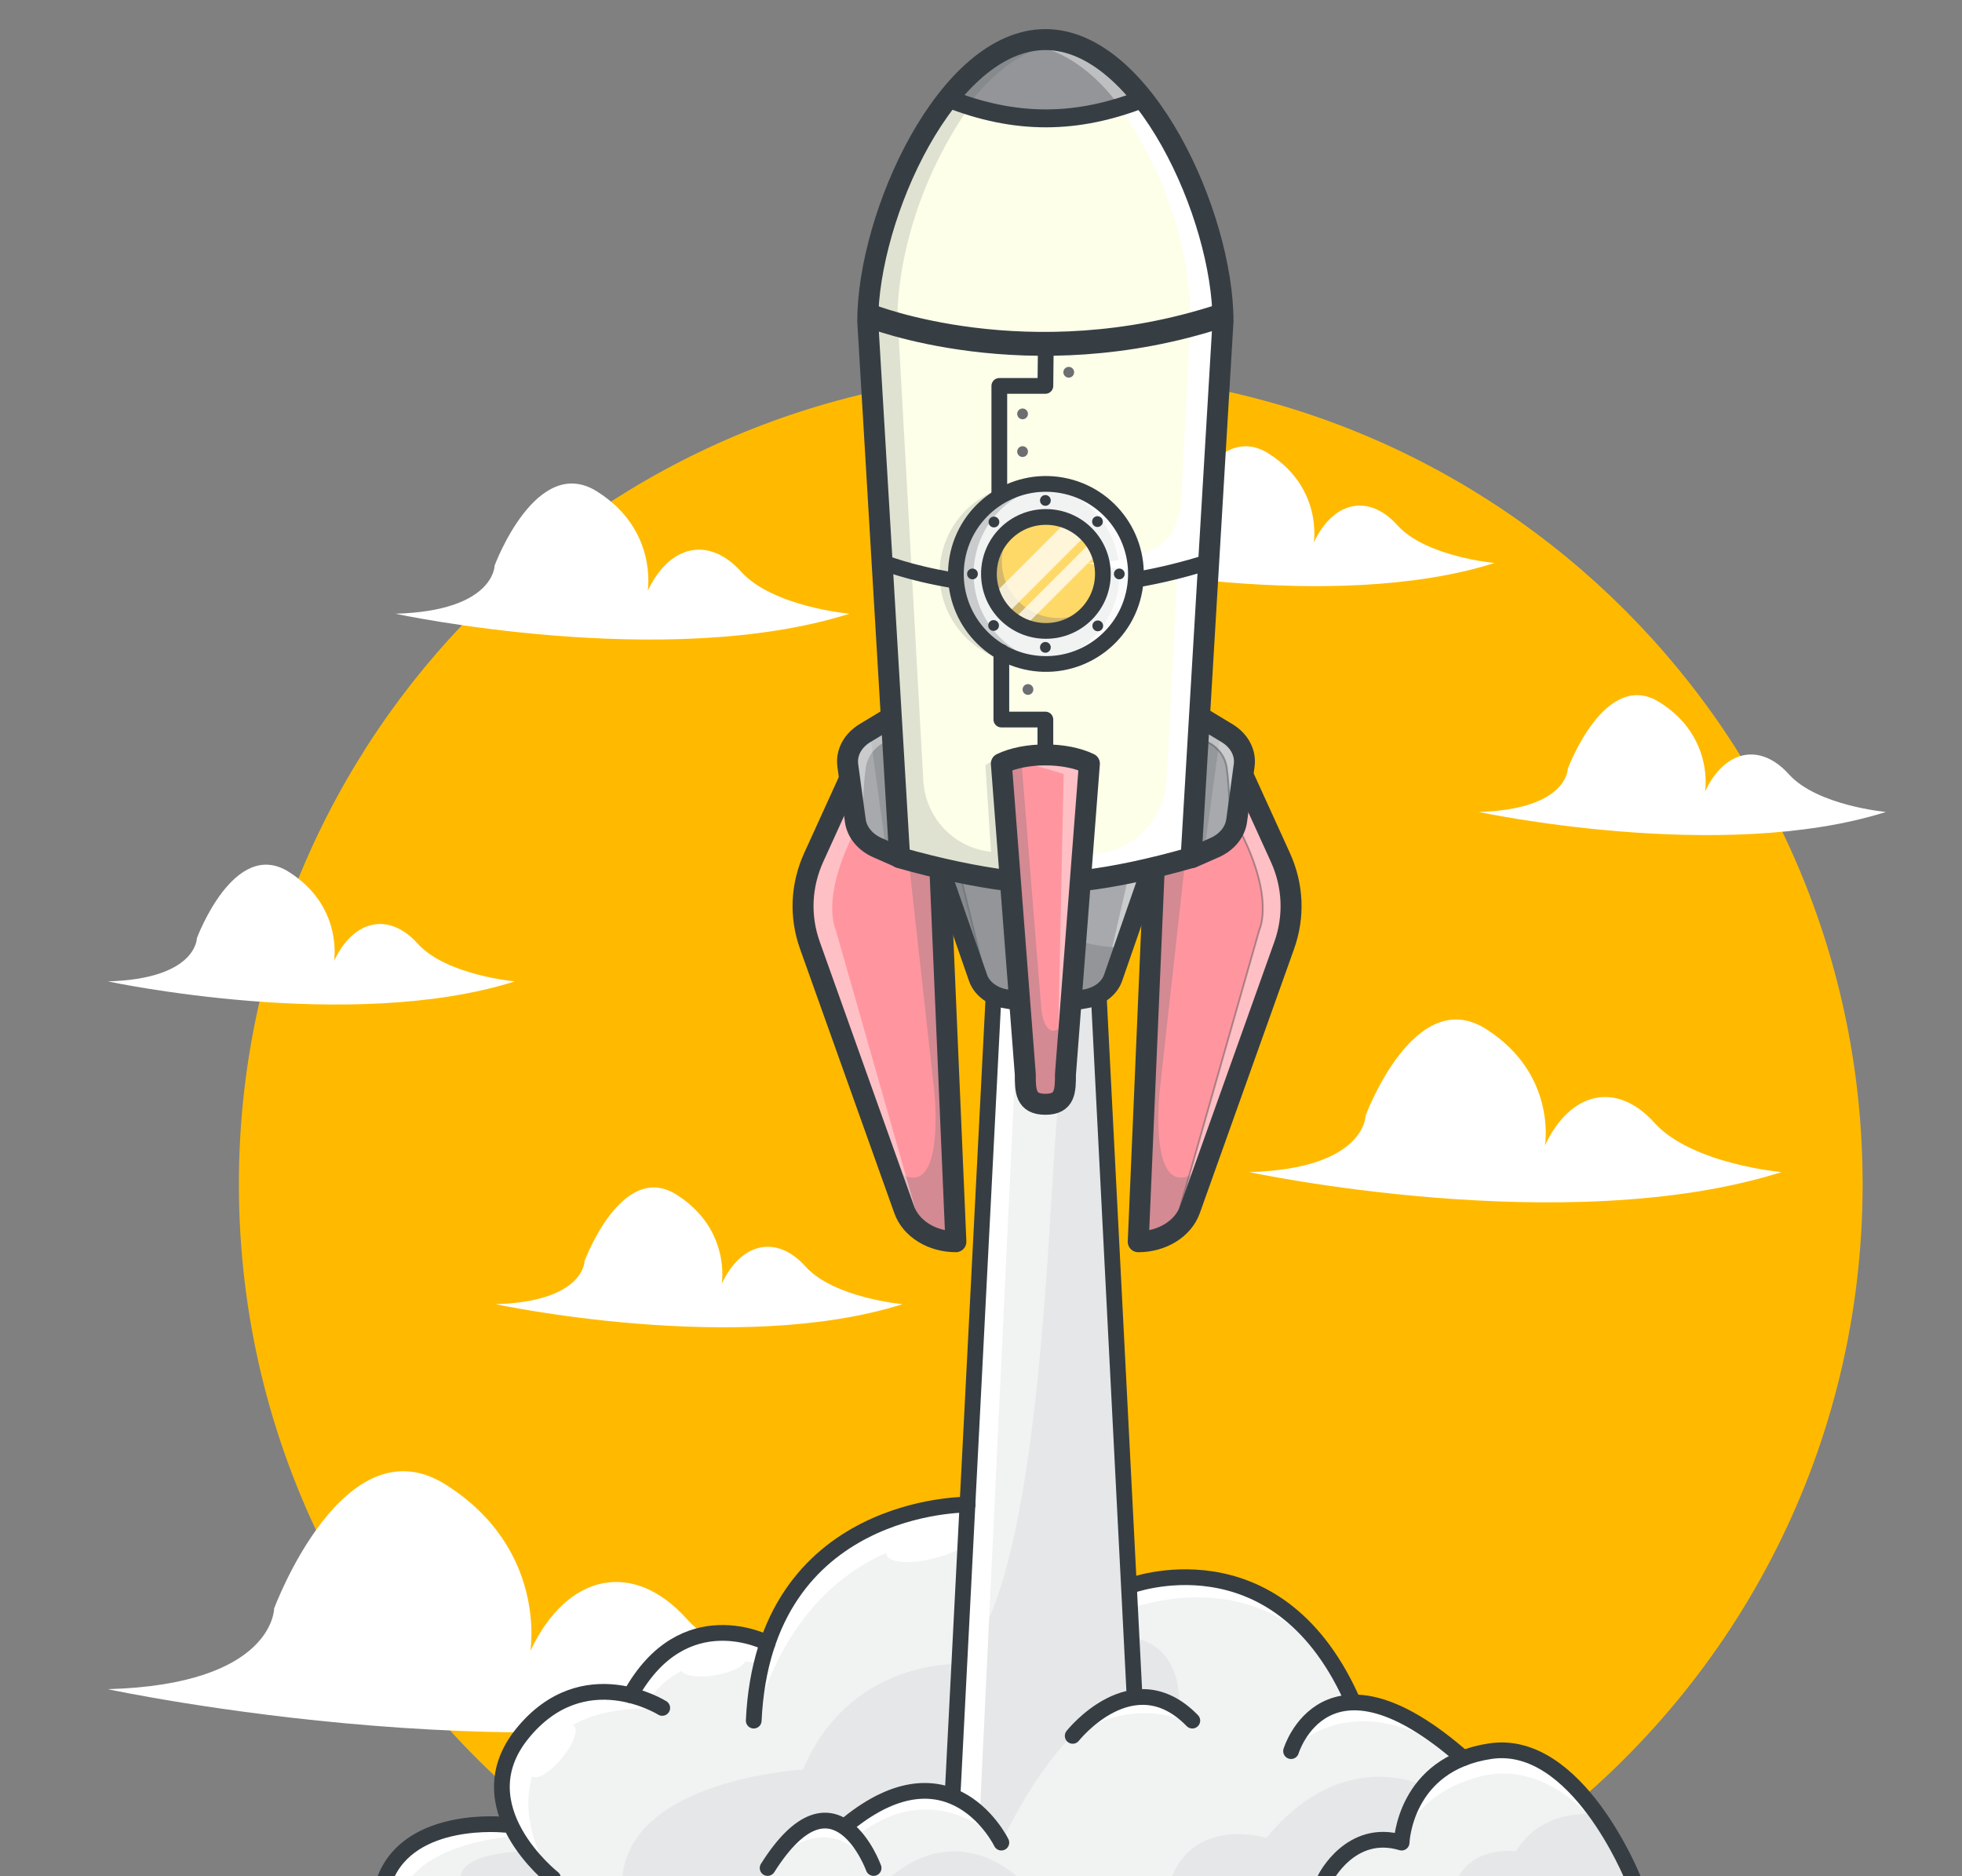 <?xml version="1.0" encoding="UTF-8"?>
<svg id="Layer_3" data-name="Layer 3" xmlns="http://www.w3.org/2000/svg" viewBox="0 0 1082.35 1034.91">
  <rect x="0" y="0" width="1082.35" height="1034.91" fill="#808080" stroke="none"/>
  <defs>
    <style>
      .cls-1 {
        fill: #ffba00;
      }

      .cls-2 {
        fill: #ffd968;
      }

      .cls-3 {
        fill: #363e44;
      }

      .cls-4, .cls-5, .cls-6, .cls-7, .cls-8 {
        fill: #fff;
      }

      .cls-4, .cls-9, .cls-7 {
        opacity: .4;
      }

      .cls-4, .cls-10, .cls-11, .cls-12, .cls-13, .cls-14, .cls-15, .cls-16 {
        stroke: #363e44;
      }

      .cls-4, .cls-12, .cls-16 {
        stroke-miterlimit: 10;
      }

      .cls-17, .cls-18 {
        opacity: .3;
      }

      .cls-6 {
        opacity: .79;
      }

      .cls-10 {
        stroke-width: 8.68px;
      }

      .cls-10, .cls-11, .cls-13, .cls-14, .cls-15 {
        fill: none;
        stroke-linecap: round;
        stroke-linejoin: round;
      }

      .cls-19 {
        fill: #f1f2f2;
      }

      .cls-20 {
        opacity: .2;
      }

      .cls-20, .cls-21, .cls-18, .cls-12 {
        fill: #6d6e71;
      }

      .cls-11 {
        stroke-width: 9.88px;
      }

      .cls-22 {
        fill: #a7a9ac;
      }

      .cls-13 {
        stroke-width: 11.57px;
      }

      .cls-23, .cls-16 {
        fill: #939598;
      }

      .cls-8 {
        opacity: .74;
      }

      .cls-14 {
        stroke-width: 13.18px;
      }

      .cls-24 {
        fill: #fdffe9;
      }

      .cls-25 {
        fill: #ff969f;
      }

      .cls-15 {
        stroke-width: 10.53px;
      }

      .cls-26 {
        fill: #e6e7e8;
      }
    </style>
  </defs>
  <path class="cls-1" d="M306.28,1007.96h546.76c106.12-81.9,174.49-210.35,174.49-354.77,0-247.35-200.52-447.87-447.87-447.87s-447.87,200.52-447.87,447.87c0,144.42,68.36,272.87,174.49,354.77Z"/>
  <path class="cls-5" d="M815.77,447.83s133.88,28.74,224.64,0c0,0-37.9-3.38-53.61-20.82-15.71-17.43-35.25-13.61-46.18,9.51,0,0,5.11-30.11-25.01-49.13-30.11-19.02-50.72,36.61-50.72,36.61,0,0,0,22.46-49.13,23.83Z"/>
  <path class="cls-5" d="M59.5,931.69s249.9,53.65,419.33,0c0,0-70.75-6.31-100.07-38.86-29.32-32.54-65.79-25.41-86.19,17.75,0,0,9.53-56.21-46.68-91.72-56.21-35.5-94.67,68.33-94.67,68.33,0,0,0,41.92-91.72,44.49Z"/>
  <path class="cls-24" d="M522.69,54.23s50.3,24.68,107.66,0c0,0,41.2,47.28,43.32,119.93l-15.49,299.24s-47.89,14.85-61.39,12.22l4.01-62.2s-20.77-14.71-48.22,0l4.99,62.2s-45.92-3.57-61.26-12.22l-16.6-299.24s-1.49-59.5,42.99-119.93Z"/>
  <path class="cls-20" d="M574.87,416.12c-18.61-3.06-31.26,5.9-31.26,5.9l3.09,47.82c-.1-.01-.19-.02-.29-.03-20.27-2.27-35.93-18.86-37.06-39.23l-14.22-256.42s-1.41-56.53,39.71-115.35c-7.72-2.41-12.14-4.58-12.14-4.58-34.3,46.6-41.26,92.64-42.65,111.27h0s0,0,0,0c-.36,4.85-.35,7.84-.34,8.5,0,0,0,0,0,0,0,.04,0,.08,0,.1,0,.03,0,.04,0,.04l16.6,299.24c15.34,8.64,61.26,12.22,61.26,12.22l-.09-1.12c2.2.09,4.09.01,5.57-.28l-4.01-62.2s6.01-4.26,15.84-5.9Z"/>
  <path class="cls-5" d="M673.3,166.6l-15.12,292.09s-.23.07-.65.2l14.74-284.73c-2.13-72.65-43.32-119.93-43.32-119.93-4,1.72-7.97,3.2-11.89,4.46,10.02,13.36,38.05,55.87,39.79,115.46l-13.24,255.81c-1.17,22.57-19.42,40.72-42.02,41.23-1.45.03-2.74-.01-3.86-.16l-.87,13.51c-.48.08-.95.16-1.42.24l-.05.83c1.28.25,2.88.34,4.71.3,16.65.33,58.08-12.52,58.08-12.52l15.49-299.24c-.07-2.55-.2-5.07-.37-7.56Z"/>
  <circle class="cls-20" cx="567.98" cy="316.56" r="49.66" transform="translate(138.18 804.5) rotate(-77.76)"/>
  <circle class="cls-19" cx="576.98" cy="316.56" r="49.66" transform="translate(163.79 828.8) rotate(-79.86)"/>
  <path class="cls-18" d="M537.12,316.56c0-25.77,19.63-46.96,44.76-49.42-1.61-.16-3.25-.24-4.91-.24-27.43,0-49.66,22.24-49.66,49.66s22.24,49.66,49.66,49.66c1.66,0,3.29-.08,4.91-.24-25.13-2.46-44.76-23.65-44.76-49.42Z"/>
  <path class="cls-6" d="M576.98,266.9c-1.54,0-3.05.08-4.56.22,25.29,2.3,45.11,23.56,45.11,49.45s-19.82,47.15-45.11,49.45c1.5.14,3.02.22,4.56.22,27.43,0,49.66-22.24,49.66-49.66s-22.24-49.66-49.66-49.66Z"/>
  <path class="cls-19" d="M807.26,969.72c66.59-22.09,93.5,66.21,93.5,66.21H212.55c15.42-34.34,69.07-29.8,69.07-29.8-14.33-29.8,8.02-51.77,8.02-51.77,28.03-31.81,58.17-19.34,58.17-19.34,32.94-53.25,75.65-28.73,75.65-28.73,29.4-78.48,110.33-76.38,110.33-76.38l14.32-281.19,13.71,3.4,2.72,52.1c9.99,9.11,21.29.97,21.29.97l5.92-53.07,14.35-3.4,17.3,325.98c96.89-25.27,121.76,64.36,121.76,64.36,35.74-1.56,58.87,30.67,58.87,30.67"/>
  <path class="cls-26" d="M290.72,1021.03s-36.74.15-36.74,14.9h51.08l-14.34-14.9Z"/>
  <path class="cls-26" d="M561.98,1035.93s-32.59-33.32-71.48,0h71.48Z"/>
  <path class="cls-26" d="M546.21,569.24s42.05-9.46,36.79,48.35c-5.26,57.81-9.41,268.66-55.69,300.94l-1.8,69.93,27.06,27.85s30.98-70.81,73.28-81.29l-19.74-386.3s-43.47,5.75-57.99,0l-1.91,20.53Z"/>
  <polygon class="cls-5" points="561.82 552.12 540.54 1000.66 525.52 987.76 548.12 548.72 561.82 552.12"/>
  <circle class="cls-2" cx="576.98" cy="316.56" r="31.31" transform="translate(164.4 829.3) rotate(-79.93)"/>
  <path class="cls-18" d="M583.99,340.87c-17.29,0-31.31-14.02-31.31-31.31,0-6.86,2.21-13.19,5.95-18.35-7.85,5.69-12.96,14.93-12.96,25.36,0,17.29,14.02,31.31,31.31,31.31,10.43,0,19.67-5.11,25.36-12.96-5.16,3.74-11.49,5.95-18.35,5.95Z"/>
  <path class="cls-25" d="M552.58,423.42l14.51,180.94s10.78,10.68,18.75.83l14.97-181.77s-21.23-16.81-48.22,0Z"/>
  <path class="cls-25" d="M636.72,479.36l-8.81,205.52s17.58,3.82,27.01-14.36l55.96-157.8s12.3-24.59-25.99-79.85c0,0-1.07,18.1-4.27,24.87,0,0,3.22,12.62-43.9,21.61Z"/>
  <path class="cls-25" d="M518.24,479.36l8.81,205.52s-17.58,3.82-27.01-14.36l-55.96-157.8s-12.3-24.59,25.99-79.85c0,0,1.07,18.1,4.27,24.87,0,0-3.22,12.62,43.9,21.61Z"/>
  <polygon class="cls-22" points="518.24 479.36 543.59 545.52 561.82 552.12 557.56 485.62 518.24 479.36"/>
  <polygon class="cls-22" points="636.11 479.36 610.76 545.52 592.53 552.12 596.79 485.62 636.11 479.36"/>
  <g class="cls-9">
    <polygon class="cls-5" points="592.63 550.55 592.53 552.12 599.05 549.76 592.63 550.55"/>
    <polygon class="cls-5" points="623.01 481.45 608.02 546.51 610.76 545.52 636.11 479.36 623.01 481.45"/>
  </g>
  <path class="cls-16" d="M522.69,54.23s54.03,25.15,107.66,0c0,0-49.34-72.97-107.66,0Z"/>
  <path class="cls-18" d="M535.31,56.34c20.08-25.12,39.09-32.94,55.39-32.4-18.7-5.61-42.5-1.63-68.01,30.3,0,0,15.62,7.26,38.39,10.08-15.73-3.3-25.78-7.98-25.78-7.98Z"/>
  <path class="cls-7" d="M616.33,57.04c-7.08,3.32-14.17,5.76-21.15,7.5,11.76-1.37,24.17-4.49,36.56-10.3,0,0-29.58-43.74-70-29.62,32.31-.52,54.59,32.42,54.59,32.42Z"/>
  <path class="cls-26" d="M527.31,917.83s-59.27-1.67-84.31,58.21c0,0-95.47,5.19-99.67,59.88h80.13s9.58-45.54,44.09-26.96c0,0,20.45-26.32,57.96-21.21l1.8-69.93Z"/>
  <path class="cls-22" d="M491.74,396.36l4.57,77.05s-18.09-3.74-21.97-15.65c-3.88-11.91-6.78-44.15-6.78-44.15l24.19-17.25Z"/>
  <path class="cls-22" d="M662.74,396.36l-4.57,77.05s18.09-3.74,21.97-15.65c3.88-11.91,6.78-44.15,6.78-44.15l-24.19-17.25Z"/>
  <path class="cls-26" d="M783.58,984.25s-43.96-20.78-84.95,29.48c0,0-38.89-12.18-52.56,22.19h85.09s12.56-31.22,42.05-23.13c0,0,3.88-26.3,10.37-28.55Z"/>
  <path class="cls-26" d="M650.28,943.46s4.64-34.78-26.06-40.51l1.64,32.07s24.42.03,24.42,8.44Z"/>
  <path class="cls-26" d="M881.13,1000.66s-30.1-4.24-44.85,20.46c0,0-22.43-3.41-32.24,14.81h96.71s-10.52-29.18-19.63-35.27Z"/>
  <path class="cls-5" d="M532.74,847.48s-86.81-6.37-116.95,103.65c0,0-8.58-110,118-121.23l-1.06,17.57Z"/>
  <path class="cls-5" d="M419.23,917.83s-41.45-12.28-62.9,22.27l-8.52-5.09s22.36-49.75,75.65-28.73l-4.24,11.55Z"/>
  <path class="cls-5" d="M364.63,942.76s-44.36-5.19-63.77,21.94c-23.04,32.2,3.5,70.53,3.5,70.53,0,0-52.56-38.38-15.42-81.56,37.14-43.18,75.69-10.9,75.69-10.9Z"/>
  <path class="cls-5" d="M284.02,1012.81s-40.33,2.09-56.95,22.41l-14.52.7s.78-30.86,69.07-29.8l2.39,6.68Z"/>
  <path class="cls-5" d="M623.41,887.23s60.09-23,100.74,19.75c0,0-26.27-56.16-100.74-32.28v12.53Z"/>
  <path class="cls-5" d="M712.22,965.85s30.08-37.06,88.66,0c0,0-55.74-59.57-88.66,0Z"/>
  <path class="cls-5" d="M898.64,1031.09s-32.79-64.23-82.68-51.09c-36.74,9.68-42.75,36.31-42.75,36.31,0,0,3.5-50.46,57.47-50.46,0,0,44.13,4.35,67.97,65.25Z"/>
  <path class="cls-5" d="M657.75,951.13s-28.78-17.52-65.99,6.31c0,0,38.83-41.35,65.99-6.31Z"/>
  <path class="cls-5" d="M552.58,1016.31s-35.87-38.69-80.02-3.5l-5-3.83s42.4-52.24,85.02,7.33Z"/>
  <path class="cls-5" d="M481.93,1031.09s-22.76-39.32-58.47-.77c0,0,33.5-60.83,58.47.77Z"/>
  <ellipse class="cls-5" cx="514.28" cy="850.38" rx="26.29" ry="9.11" transform="translate(-206.41 166.1) rotate(-15.32)"/>
  <path class="cls-5" d="M411.4,914.8c.58,3.41-6.92,7.52-16.74,9.2-9.83,1.67-18.26.27-18.84-3.14s6.92-7.52,16.74-9.2c9.83-1.67,18.26-.27,18.84,3.14Z"/>
  <path class="cls-5" d="M316.6,951.97c2.66,2.21-.36,10.21-6.73,17.88-6.37,7.66-13.69,12.09-16.35,9.88-2.66-2.21.36-10.21,6.73-17.88,6.37-7.66,13.69-12.09,16.35-9.88Z"/>
  <rect class="cls-8" x="566.26" y="281.05" width="12.84" height="62.68" transform="translate(388.63 -313.45) rotate(45)"/>
  <rect class="cls-8" x="579.5" y="291.4" width="7.07" height="62.68" transform="translate(398.97 -317.74) rotate(45)"/>
  <g>
    <path class="cls-18" d="M684.89,432.88s-.43,7.28-1.56,14.34c.95-3.09,1.68-8.13,2.22-13.38-.22-.32-.43-.64-.66-.96Z"/>
    <path class="cls-18" d="M639.63,602.91h0l13.91-125.65c1.9-1.12,3.68-2.2,5.36-3.25-5.26,1.6-14.44,3.88-22.17,5.35l-5.83,136.13c-5.71,22.98-2.97,69.38-2.97,69.38,0,0,2.69.58,6.53.2-1.32-.09-2.1-.2-2.1-.2,29.43-4.84,32.24-42.11,32.24-42.11-31.89,28.03-24.95-39.86-24.95-39.86Z"/>
  </g>
  <g>
    <path class="cls-18" d="M470.23,432.88s.43,7.28,1.56,14.34c-.95-3.09-1.68-8.13-2.22-13.38.22-.32.43-.64.66-.96Z"/>
    <path class="cls-18" d="M515.49,602.91h0l-13.91-125.65c-1.9-1.12-3.68-2.2-5.36-3.25,5.26,1.6,14.44,3.88,22.17,5.35l5.83,136.13c5.71,22.98,2.97,69.38,2.97,69.38,0,0-2.69.58-6.53.2,1.32-.09,2.1-.2,2.1-.2-29.43-4.84-32.24-42.11-32.24-42.11,31.89,28.03,24.95-39.86,24.95-39.86Z"/>
  </g>
  <path class="cls-4" d="M684.89,432.88s-.78,13.09-2.97,21.17c21.98,40.41,12.85,58.67,12.85,58.67l-47.43,166.17c-.35.67-.72,1.3-1.12,1.89,3.16-2.21,6.22-5.47,8.71-10.27l55.96-157.8s12.3-24.59-25.99-79.85Z"/>
  <path class="cls-7" d="M470.85,432.88s.78,13.09,2.97,21.17c-21.98,40.41-12.85,58.67-12.85,58.67l47.43,166.17c.35.67.72,1.3,1.12,1.89-3.16-2.21-6.22-5.47-8.71-10.27l-55.96-157.8s-12.3-24.59,25.99-79.85Z"/>
  <path class="cls-18" d="M585.63,603.29l2.56-39.71c-11.74,14.13-13.7-6.71-13.71-6.74l-10.7-133.42c6.73-4.19,13.11-6.29,18.88-7.09-8.2-1.13-18.63-.06-30.1,7.09l14.51,180.94s4.44,4.39,9.73,4.93c0,0,.01,0,.02,0,.44.09.89.09,1.32.04,1.63-.05,3.3-.51,4.93-1.6-.3-.15-.58-.31-.86-.47,2.02-1.76,3.4-3.98,3.4-3.98Z"/>
  <path class="cls-7" d="M564.55,421.08c10.14,1.71,22.24,5.85,22.24,5.85l-3.75,178.7c-1.63,2.01-3.79,3.14-6.2,3.68,2.95.3,6.15-.59,9-4.11l14.97-181.77s-18.34-5.24-36.25-2.34Z"/>
  <g>
    <path class="cls-23" d="M557.99,491.32c-.45-.66-.89-1.34-1.33-2.03l-38.26-9.92,25.19,66.16,18.23,6.6s.24.01.69.04l-4.52-60.83Z"/>
    <path class="cls-23" d="M593.6,518.42l-2.32,33.2c8.5-.88,16.33-2.66,19.48-6.1,8.27-9.04,8.82-23.03,8.82-23.03,0,0-11.67.8-25.98-4.07Z"/>
  </g>
  <g class="cls-17">
    <polygon class="cls-12" points="529.62 482.28 518.4 479.36 543.59 545.52 545.21 546.11 529.62 482.28"/>
    <path class="cls-12" d="M547.69,547l14.13,5.11s.24.01.69.04l-.16-2.11-14.66-3.04Z"/>
  </g>
  <polygon class="cls-18" points="488.68 468.26 479.7 402.82 492.57 394.45 496.23 474.01 488.68 468.26"/>
  <polygon class="cls-18" points="664.56 468.26 673.53 402.82 660.67 394.45 657.01 474.01 664.56 468.26"/>
  <path class="cls-7" d="M492.57,407.53s-13.19,3.04-15,16.12c-1.82,13.08-2.09,36.96-2.09,36.96,0,0-17.36-40.93-4.45-53.08,12.9-12.15,20.58-11.17,20.58-11.17l.96,11.17Z"/>
  <path class="cls-4" d="M661.78,407.53s13.19,3.04,15,16.12c1.82,13.08,2.09,36.96,2.09,36.96,0,0,17.36-40.93,4.45-53.08-12.9-12.15-20.58-11.17-20.58-11.17l-.96,11.17Z"/>
  <path class="cls-5" d="M218.07,338.5s149.3,32.05,250.52,0c0,0-42.27-3.77-59.78-23.21-17.52-19.44-39.31-15.18-51.5,10.61,0,0,5.7-33.58-27.89-54.79-33.58-21.21-56.56,40.82-56.56,40.82,0,0,0,25.05-54.79,26.58Z"/>
  <path class="cls-5" d="M599.96,310.52s133.8,28.72,224.52,0c0,0-37.88-3.38-53.58-20.8-15.7-17.42-35.23-13.6-46.15,9.5,0,0,5.11-30.1-24.99-49.11-30.1-19.01-50.69,36.59-50.69,36.59,0,0,0,22.45-49.11,23.82Z"/>
  <path class="cls-5" d="M59.5,541.29s133.8,28.72,224.52,0c0,0-37.88-3.38-53.58-20.8-15.7-17.42-35.23-13.6-46.15,9.5,0,0,5.1-30.1-24.99-49.11-30.1-19.01-50.69,36.59-50.69,36.59,0,0,0,22.45-49.11,23.82Z"/>
  <path class="cls-5" d="M273.38,719.32s133.8,28.72,224.52,0c0,0-37.88-3.38-53.58-20.8-15.7-17.42-35.23-13.6-46.15,9.5,0,0,5.11-30.1-24.99-49.11-30.1-19.01-50.69,36.59-50.69,36.59,0,0,0,22.45-49.11,23.82Z"/>
  <path class="cls-5" d="M689.12,646.48s174.98,37.56,293.61,0c0,0-49.53-4.42-70.07-27.21-20.53-22.79-46.07-17.79-60.35,12.43,0,0,6.68-39.36-32.68-64.22-39.36-24.86-66.29,47.85-66.29,47.85,0,0,0,29.35-64.22,31.15Z"/>
  <path class="cls-13" d="M597.9,485.62c16.95-2,36.79-6.18,59.17-12.54l17.61-295.88c0-58.12-43.87-155.37-97.99-155.37s-97.99,97.25-97.99,155.37l17.61,295.88c21.72,6.17,42.65,10.48,59.17,12.54"/>
  <path class="cls-14" d="M479.71,174.16s87.36,34.88,193.96,0"/>
  <path class="cls-13" d="M576.69,609.08h0c-10.98,0-11.08-7.37-11.08-16.46l-13.21-171.45c13.26-6.4,35.32-6.4,48.57,0l-13.21,171.45c0,9.09-.1,16.46-11.08,16.46Z"/>
  <path class="cls-13" d="M490.39,396.36l-13.28,8.03c-6.76,4.09-10.36,10.87-9.42,17.76l4.15,30.5c.86,6.33,5.43,11.9,12.22,14.89l12.23,5.39"/>
  <path class="cls-13" d="M663.66,396.36l13.28,8.03c6.76,4.09,10.36,10.87,9.42,17.76l-4.15,30.5c-.86,6.33-5.43,11.9-12.22,14.89l-12.23,5.39"/>
  <path class="cls-13" d="M518.51,479.36l8.81,205.52h0c-13.17,0-24.76-7.17-28.49-17.63l-52.04-145.84c-5.7-15.97-4.94-33.04,2.16-48.62l19.54-42.9"/>
  <path class="cls-13" d="M686.75,429.9l19.54,42.9c7.1,15.58,7.85,32.65,2.16,48.62l-52.04,145.84c-3.73,10.45-15.32,17.63-28.49,17.63h0l8.81-205.52"/>
  <circle class="cls-10" cx="576.98" cy="316.56" r="49.66" transform="translate(163.79 828.8) rotate(-79.86)"/>
  <circle class="cls-10" cx="576.98" cy="316.56" r="31.43"/>
  <path class="cls-11" d="M522.69,54.23c37.34,14.74,71.15,14.74,108.49,0"/>
  <path class="cls-15" d="M561.82,552.12l-6.36-1.1c-7.62-1.07-13.82-5.61-15.92-11.67l-21.03-60.49"/>
  <path class="cls-15" d="M591.76,552.12l6.36-1.1c7.62-1.07,13.82-5.61,15.92-11.67l21.03-60.49"/>
  <path class="cls-3" d="M579.66,276.02c0,1.64-1.33,2.97-2.97,2.97s-2.97-1.33-2.97-2.97,1.33-2.97,2.97-2.97,2.97,1.33,2.97,2.97Z"/>
  <circle class="cls-21" cx="589.58" cy="205.32" r="2.97"/>
  <path class="cls-21" d="M567.08,228.28c0,1.64-1.33,2.97-2.97,2.97s-2.97-1.33-2.97-2.97,1.33-2.97,2.97-2.97,2.97,1.33,2.97,2.97Z"/>
  <circle class="cls-21" cx="564.11" cy="249.08" r="2.97"/>
  <path class="cls-21" d="M567.23,383.26c-1.64.08-3.03-1.18-3.11-2.82-.08-1.64,1.18-3.03,2.82-3.11,1.64-.08,3.03,1.18,3.11,2.82.08,1.64-1.18,3.03-2.82,3.11Z"/>
  <path class="cls-3" d="M579.66,357.06c0,1.64-1.33,2.97-2.97,2.97s-2.97-1.33-2.97-2.97,1.33-2.97,2.97-2.97,2.97,1.33,2.97,2.97Z"/>
  <path class="cls-3" d="M620.44,316.56c0,1.64-1.33,2.97-2.97,2.97s-2.97-1.33-2.97-2.97,1.33-2.97,2.97-2.97,2.97,1.33,2.97,2.97Z"/>
  <path class="cls-3" d="M539.44,316.56c0,1.64-1.33,2.97-2.97,2.97s-2.97-1.33-2.97-2.97,1.33-2.97,2.97-2.97,2.97,1.33,2.97,2.97Z"/>
  <path class="cls-3" d="M607.53,289.79c-1.16,1.16-3.04,1.16-4.2,0-1.16-1.16-1.16-3.04,0-4.2,1.16-1.16,3.04-1.16,4.2,0,1.16,1.16,1.16,3.04,0,4.2Z"/>
  <path class="cls-3" d="M550.22,347.1c-1.16,1.16-3.04,1.16-4.2,0-1.16-1.16-1.16-3.04,0-4.2,1.16-1.16,3.04-1.16,4.2,0,1.16,1.16,1.16,3.04,0,4.2Z"/>
  <circle class="cls-3" cx="605.59" cy="345.2" r="2.97"/>
  <path class="cls-3" d="M550.41,290.02c-1.16,1.16-3.04,1.16-4.2,0-1.16-1.16-1.16-3.04,0-4.2,1.16-1.16,3.04-1.16,4.2,0,1.16,1.16,1.16,3.04,0,4.2Z"/>
  <polyline class="cls-10" points="576.94 189.66 576.69 212.85 551.28 212.85 551.28 273.05"/>
  <polyline class="cls-10" points="576.69 416.38 576.69 396.87 552.4 396.87 552.4 359.58"/>
  <path class="cls-10" d="M627.88,319.54c12.53-2.21,25.55-5.34,38.91-9.61"/>
  <path class="cls-10" d="M486.6,309.93s14.26,6.02,39.71,10.21"/>
  <line class="cls-10" x1="548.12" y1="548.72" x2="525.52" y2="989.67"/>
  <line class="cls-10" x1="606.11" y1="548.72" x2="625.85" y2="934.95"/>
  <path class="cls-10" d="M533.8,829.9s-112.4-1.42-118,119.13"/>
  <path class="cls-10" d="M423.46,906.28s-46.22-24.53-75.65,28.73"/>
  <path class="cls-10" d="M365.33,942.02s-43.38-27.35-77.09,14.02c-33.18,40.71,16.82,79.89,16.82,79.89"/>
  <path class="cls-10" d="M278.52,1006.46s-51.95-5.57-65.97,29.47"/>
  <path class="cls-10" d="M552.4,1016.31s-27.48-56.79-84.85-10.17"/>
  <path class="cls-10" d="M481.93,1030.32s-21.36-58.87-58.47,0"/>
  <path class="cls-10" d="M591.76,957.44s33.22-42.05,65.99-8.41"/>
  <path class="cls-10" d="M623.41,874.7s79.71-30.25,121.76,61.29"/>
  <path class="cls-10" d="M712.22,965.85s18.94-62.9,95.04,3.88"/>
  <path class="cls-10" d="M731.16,1035.93s14.02-28.03,42.05-19.62c0,0,1.4-43.45,49.06-50.46,47.66-7.01,78.49,70.08,78.49,70.08"/>
</svg>